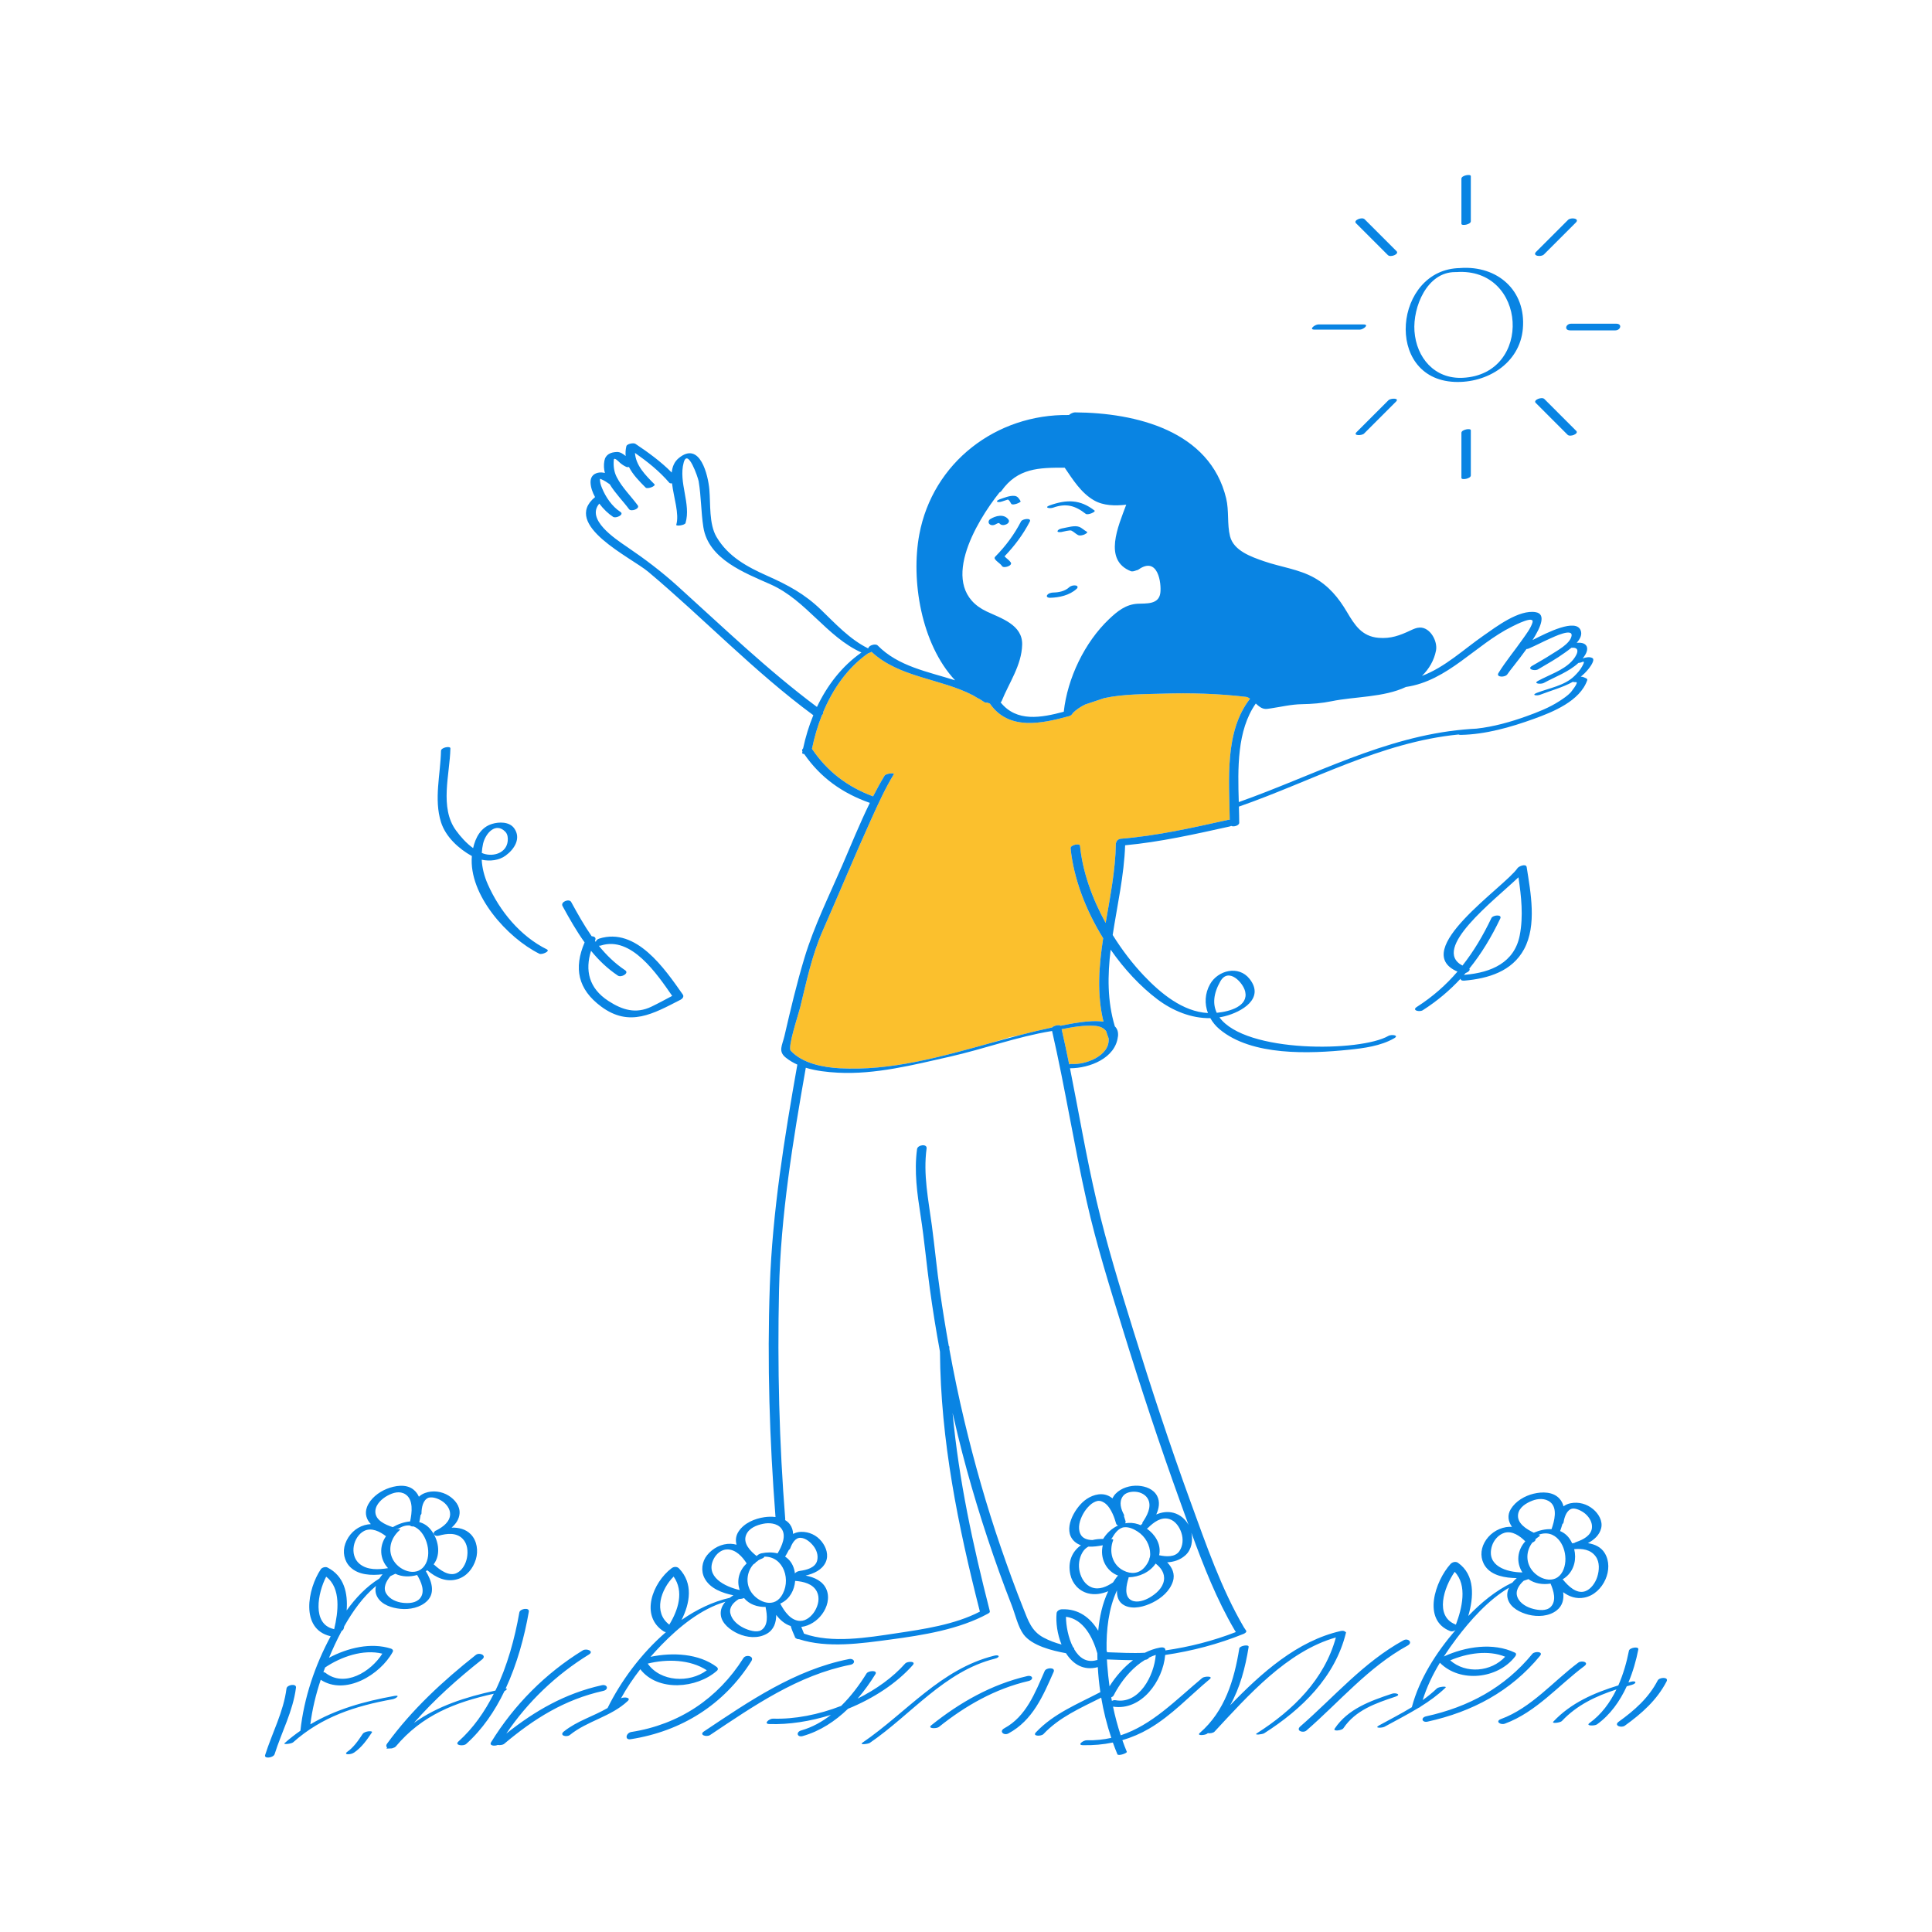 <?xml version="1.0" standalone="no"?>
<svg version="1.1" id="Layer_1" xmlns="http://www.w3.org/2000/svg" xmlns:xlink="http://www.w3.org/1999/xlink" x="0px" y="0px" width="595.28px" height="595.28px" viewBox="0 0 595.28 595.28" enable-background="new 0 0 595.28 595.28" xml:space="preserve">
<path id="color_x5F_2" fill="#FBC02D" d="M378.899,252.601c-0.189-0.021-0.401-0.011-0.634,0.041
	c-10.812,2.398-21.829,4.898-32.882,5.788c-0.834,0.067-1.391,0.663-1.482,1.215c-0.052,0.081-0.088,0.165-0.09,0.255
	c-0.114,8.186-1.75,16.348-3.146,24.485c-4.153-7.548-7.115-15.817-7.898-23.796c-0.084-0.859-2.998-0.246-2.897,0.775
	c0.906,9.233,4.646,19.035,10.03,27.725c-1.311,8.6-1.969,17.17,0.1,25.705c-4.427-0.65-10.807,0.81-12.837,1.19
	c-0.121,0.022-0.242,0.048-0.363,0.071c-0.456-0.41-2.12-0.04-2.637,0.529c-3.27,0.686-6.546,1.478-9.829,2.33l-3.023,0.625
	l-6.074,1.836c-15.33,4.241-30.813,8.639-46.496,7.779c-5.074-0.278-11.438-1.471-15.096-5.398
	c-1.034-1.109,2.367-11.168,2.896-13.334c1.915-7.861,3.64-16.131,6.914-23.564c5.057-11.482,9.833-23.086,15.015-34.515
	c2.122-4.68,4.265-9.41,6.94-13.806c0.28-0.46-2.41-0.278-2.868,0.475c-1.258,2.066-2.425,4.195-3.535,6.359
	c-7.848-2.909-14.118-7.65-18.822-14.645c0.706-3.477,1.718-6.987,3.068-10.381c0.291-0.257,0.447-0.572,0.361-0.883
	c3-7.18,7.533-13.738,13.847-18.15c0.396-0.13,0.784-0.308,1.08-0.473c8.568,7.969,21.217,8.175,31.289,13.411
	c0.723,0.46,1.468,0.889,2.24,1.28c0.406,0.256,0.809,0.519,1.204,0.797c0.229,0.162,0.566,0.201,0.923,0.154
	c0.28,0.112,0.559,0.228,0.845,0.33c0.018,0.035,0.029,0.07,0.054,0.105c5.812,8.252,15.866,6.023,24.256,3.754
	c0.519-0.141,0.825-0.388,0.983-0.651c0.109-0.099,0.184-0.206,0.214-0.319c1.077-1.062,2.364-1.923,3.793-2.629l5.893-1.973
	c6.013-1.307,12.87-1.206,17.804-1.367c8.629-0.281,17.369-0.029,25.947,0.992c0.343,0.041,0.748,0.263,1.174,0.563
	C377.224,225.427,378.75,240.364,378.899,252.601z M337.484,316.096c-3.505-0.288-6.946,0.363-10.377,1.019
	c0.824,3.599,1.589,7.211,2.322,10.83c0.281-0.086,0.533-0.139,0.685-0.125c4.134,0.355,11.96-2.418,11.469-7.891
	c-0.279-0.732-0.529-1.466-0.763-2.199C340.12,316.765,338.976,316.218,337.484,316.096z"></path>
<path id="color_x5F_1" d="M307.519,161.177c-0.081,0.036,0.117,0.003,0.147-0.009c0.008,0.006,0.155,0.036,0.197,0.052
	c0.006,0.002,0.007,0.002,0.013,0.005c0.01,0.007,0.016,0.012,0.032,0.022c0.056,0.036,0.106,0.079,0.157,0.122
	c0.89,1.058,3.565-0.114,2.614-1.341c-1.398-1.806-3.977-1.091-5.592-0.066c-0.557,0.354-0.684,1.187-0.13,1.594
	c0.645,0.476,1.476,0.237,2.084-0.148C307.188,161.313,307.359,161.247,307.519,161.177z M307.664,161.16
	c0.02,0.005,0.05,0.011,0.098,0.018c-0.058-0.009-0.08-0.011-0.092-0.011c0.007-0.004-0.011-0.004-0.082,0.004
	C307.623,161.167,307.642,161.163,307.664,161.16z M334.877,163.837c0.506,0.26-0.74,0.848-0.847,0.887
	c-0.547,0.203-1.322,0.413-1.876,0.127c-0.72-0.37-1.313-1.016-2.027-1.353c-0.507-0.237-2.362,0.298-3.09,0.423
	c-0.178,0.029-1.402,0.171-1.177-0.346c0.231-0.533,1.195-0.743,1.688-0.828c1.397-0.239,3.538-0.943,4.956-0.414
	C333.365,162.653,334.053,163.411,334.877,163.837z M309.116,154.388c0.437-0.147,0.872-0.301,1.313-0.432
	c0.044-0.014,0.077-0.021,0.111-0.029c0.492,0.205,0.777,0.869,1.029,1.291c0.407,0.683,3.101-0.436,2.897-0.777
	c-0.491-0.822-0.889-1.572-1.924-1.656c-1.476-0.119-3.04,0.561-4.407,1.02c-0.105,0.036-1.305,0.521-0.877,0.775
	C307.743,154.868,308.645,154.546,309.116,154.388z M310.564,153.92C310.833,153.855,310.717,153.946,310.564,153.92L310.564,153.92
	z M323.49,155.696c5.167-1.822,9.304-1.867,13.766,1.623c0.472,0.369-2.081,1.507-2.727,1.002
	c-3.278-2.564-6.043-3.316-10.023-1.912C323.384,156.805,321.543,156.384,323.49,155.696z M317.294,160.712
	c-2.049,3.975-4.695,7.494-7.782,10.705c0.604,0.684,1.375,1.069,1.923,1.879c0.659,0.977-2.152,1.93-2.692,1.131
	c-0.622-0.92-1.565-1.264-2.196-2.197c-0.214-0.316-0.057-0.551,0.186-0.797c3.157-3.207,5.802-6.773,7.865-10.775
	C315.027,159.825,317.928,159.482,317.294,160.712z M322.651,183.354c0.403-0.574,1.258-0.775,1.914-0.786
	c1.71-0.03,3.576-0.423,4.863-1.616c0.502-0.465,1.385-0.68,2.049-0.549c0.611,0.121,0.71,0.6,0.27,1.008
	c-2.179,2.02-5.425,2.729-8.314,2.778C322.979,184.197,322.261,183.911,322.651,183.354z M145.391,263.763
	c-1.034,11.975,10.982,25.238,20.787,30.096c0.79,0.391,3.464-0.776,2.322-1.342c-8.203-4.064-14.564-11.816-18.213-20.086
	c-1.072-2.43-1.729-4.962-1.861-7.536c2.529,0.538,5.325,0.228,7.374-1.276c2.692-1.976,4.865-5.331,2.608-8.434
	c-1.491-2.051-4.661-1.98-6.797-1.326c-3.454,1.06-5.099,4.182-5.836,7.457c-2.074-1.477-3.85-3.488-5.28-5.449
	c-5.14-7.047-1.882-17.294-1.721-25.291c0.016-0.798-2.876-0.294-2.897,0.775c-0.146,7.229-2.224,14.881,0,21.961
	C137.293,257.827,141.346,261.534,145.391,263.763z M148.839,259.977c0.722-3.181,3.877-6.795,6.868-3.69
	c0.727,0.754,0.827,1.885,0.727,2.859c-0.375,3.65-4.359,4.908-7.443,3.869c-0.187-0.063-0.363-0.151-0.546-0.225
	C148.505,261.854,148.626,260.916,148.839,259.977z M180.126,290.368c-3.373,7.894-2.125,14.43,5.137,19.793
	c8.729,6.447,16.002,2.188,24.461-2.146c0.551-0.282,1.095-0.959,0.663-1.575c-5.577-7.939-14.345-20.841-25.764-17.241
	c-0.632,0.199-0.964,0.6-1.053,1.006c-0.086-0.113-0.173-0.227-0.258-0.341c0.021-0.046,0.039-0.092,0.061-0.138
	c0.391-0.828-0.273-1.236-1.062-1.248c-2.329-3.335-4.342-6.934-6.325-10.564c-0.607-1.113-3.376-0.055-2.656,1.264
	C175.442,283.044,177.603,286.858,180.126,290.368z M190.376,300.601c1.042,0.695,3.599-0.743,2.239-1.65
	c-3.18-2.123-5.807-4.7-8.108-7.548c0.202,0.017,0.428-0.005,0.684-0.085c9.322-2.938,17.147,8.664,21.923,15.534
	c-2.121,1.116-4.221,2.271-6.382,3.31c-4.798,2.309-8.939,1.057-13.254-1.74c-6.1-3.953-7.239-9.475-5.369-15.462
	C184.465,295.839,187.147,298.444,190.376,300.601z M436.546,310.249c-1.657,1.06,0.826,1.662,1.84,1.014
	c4.462-2.854,8.288-6.098,11.643-9.716c-0.013,0.378,0.321,0.678,1.177,0.603c7.328-0.643,14.694-2.834,18.394-9.705
	c3.972-7.375,2.019-17.463,0.794-25.268c-0.188-1.199-2.432-0.263-2.813,0.301c-3.937,5.809-33.626,25.365-18.511,31.891
	C445.548,303.473,441.456,307.108,436.546,310.249z M467.858,270.308c0.888,5.922,1.542,11.972,0.397,17.885
	c-1.635,8.447-8.864,11.446-16.712,12.137c-0.182,0.016-0.353,0.059-0.511,0.117c0.183-0.206,0.358-0.418,0.538-0.627
	c0.8-0.279,1.535-0.923,1.144-1.368c3.723-4.598,6.82-9.741,9.539-15.438c0.645-1.351-2.269-1.102-2.723-0.15
	c-2.565,5.375-5.458,10.255-8.923,14.639C440.825,292.399,460.311,277.499,467.858,270.308z M448.135,117.669
	c10.054,0.449,20.152-5.726,21.081-16.392c1.027-11.802-7.837-19.501-19.246-18.698c-0.038,0.003-0.082,0.011-0.126,0.019
	C429.554,82.892,426.249,116.692,448.135,117.669z M448.358,83.837c0.104,0.008,0.223,0.009,0.38-0.002
	c21.817-1.535,23.707,31.51,1.975,32.575c-8.717,0.427-14.303-6.202-14.893-14.368C435.285,94.634,439.666,83.808,448.358,83.837z
	 M450.286,68.954c0-4.636,0-9.271,0-13.908c0-1.013,2.897-1.512,2.897-0.775c0,4.636,0,9.271,0,13.908
	C453.184,69.191,450.286,69.69,450.286,68.954z M453.184,132.579c0,4.636,0,9.271,0,13.908c0,1.013-2.897,1.512-2.897,0.775
	c0-4.636,0-9.271,0-13.908C450.286,132.342,453.184,131.843,453.184,132.579z M406.196,99.966c4.636,0,9.272,0,13.908,0
	c1.958,0-0.084,1.602-1.139,1.602c-4.636,0-9.272,0-13.908,0C403.1,101.567,405.142,99.966,406.196,99.966z M484.073,99.739
	c4.636,0,9.272,0,13.908,0c1.969,0,1.356,2.055-0.275,2.055c-4.636,0-9.272,0-13.908,0
	C481.828,101.794,482.441,99.739,484.073,99.739z M417.795,68.766c-0.897-0.896,1.854-2.021,2.673-1.203
	c3.279,3.277,6.556,6.556,9.835,9.833c0.897,0.896-1.854,2.021-2.673,1.203C424.352,75.321,421.074,72.042,417.795,68.766z
	 M475.844,122.942c3.277,3.279,6.556,6.557,9.834,9.836c0.86,0.86-1.89,1.971-2.679,1.182c-3.278-3.278-6.557-6.557-9.834-9.836
	C472.305,123.264,475.055,122.153,475.844,122.942z M430.124,123.756c-3.278,3.278-6.555,6.557-9.834,9.834
	c-0.652,0.651-3.505,0.749-2.314-0.441c3.279-3.276,6.556-6.556,9.834-9.834C428.462,122.663,431.314,122.565,430.124,123.756z
	 M473.298,77.597c3.278-3.279,6.555-6.559,9.834-9.836c0.88-0.88,3.69-0.472,2.412,0.807c-3.279,3.277-6.556,6.556-9.834,9.834
	C474.83,79.282,472.021,78.874,473.298,77.597z M121.491,522.543c-9.266,1.674-18.03,4.113-25.873,8.758
	c0.594-4.671,1.711-9.261,3.202-13.735c7.591,4.955,18.297-1.509,22.178-8.577c0.259-0.472-0.061-0.876-0.516-1.021
	c-6.189-1.977-13.318-0.254-19.107,2.818c0.566-1.346,1.149-2.683,1.765-4c0.651-1.395,1.361-2.819,2.123-4.244
	c0.323-0.197,0.574-0.471,0.655-0.812c0.05-0.21,0.095-0.427,0.143-0.641c2.592-4.603,5.797-9.096,9.791-12.44
	c-0.286,1.118-0.226,2.279,0.415,3.416c1.369,2.43,4.455,3.366,7.05,3.639c2.874,0.303,6.212-0.359,8.32-2.453
	c2.632-2.615,1.223-6.411-0.423-9.131c-0.002-0.004-0.006-0.006-0.008-0.01c0.151-0.092,0.303-0.183,0.448-0.281
	c2.601,2.23,5.801,3.779,9.285,2.743c2.888-0.858,4.822-3.305,5.675-6.103c0.791-2.596,0.387-5.715-1.539-7.715
	c-1.562-1.621-3.732-2.123-5.932-2.074c1.302-1.135,2.306-2.543,2.455-4.297c0.2-2.36-1.454-4.344-3.338-5.533
	c-2.151-1.358-4.937-1.724-7.326-0.83c-0.734,0.274-1.349,0.668-1.867,1.143c-0.364-0.826-0.9-1.573-1.664-2.189
	c-2.292-1.85-5.755-1.235-8.249-0.229c-2.5,1.009-5.085,3.004-6.073,5.59c-0.787,2.061-0.141,3.877,1.185,5.268
	c-0.63,0.039-1.266,0.123-1.914,0.307c-2.833,0.802-4.996,2.998-5.974,5.736c-0.887,2.484-0.354,5.336,1.538,7.197
	c2.517,2.479,6.53,2.625,9.956,2.219c-0.345,0.41-0.674,0.842-0.967,1.294c-4.021,2.49-7.307,5.97-10.093,9.837
	c0.397-5.281-0.734-10.59-5.923-13.227c-0.604-0.308-1.674-0.008-2.049,0.549c-4.04,6.002-6.409,18.398,2.932,20.607
	c0.042,0.01,0.084,0.012,0.126,0.018c-4.829,8.904-8.257,19.045-9.337,29.128c-1.668,1.155-3.294,2.413-4.863,3.815
	c-0.593,0.53,2.111,0.207,2.616-0.244c8.822-7.885,19.178-11.209,30.625-13.276C122.07,523.358,123.53,522.175,121.491,522.543z
	 M128.537,485.31c1.184,1.956,2.628,5.107,0.862,7.18c-1.247,1.463-3.463,1.553-5.227,1.367c-1.968-0.207-4.067-1.094-5.143-2.824
	c-1.124-1.809-0.03-3.849,1.264-5.405c0.495-0.263,1.001-0.505,1.517-0.731c1.997,0.984,4.459,1.031,6.714,0.384
	C128.53,485.29,128.531,485.3,128.537,485.31z M126.335,470.036c0.213,0.24,0.643,0.322,1.105,0.276
	c3.738,1.442,5.672,7.742,3.771,11.437c-2.229,4.33-7.731,2.573-9.875-0.786c-1.654-2.591-1.285-5.626,0.366-7.938
	c0.11-0.096,0.19-0.197,0.227-0.298c0.357-0.455,0.761-0.882,1.215-1.264c0.423-0.355-0.442-0.397-1.311-0.269
	c0-0.008,0.002-0.015,0.002-0.021c0.47-0.059,0.92-0.16,1.11-0.275C124.158,470.165,125.299,469.92,126.335,470.036z
	 M131.991,461.489c0.275-0.113,1.007-0.172,1.727-0.031c0.871,0.171,1.666,0.532,2.413,1.004c1.365,0.861,2.571,2.381,2.56,4.063
	c-0.015,2.352-2.189,3.928-4.083,4.926c-0.374,0.133-0.638,0.32-0.786,0.535c-0.271,0.307-0.247,0.606-0.046,0.831
	c0.208,0.341,0.708,0.552,1.462,0.341c2.462-0.688,5.391-1.028,7.334,0.989c1.484,1.542,1.683,3.869,1.301,5.873
	c-0.348,1.821-1.404,3.8-3.122,4.651c-2.415,1.198-5.313-1.014-6.976-2.548c-0.049-0.046-0.106-0.083-0.167-0.116
	c2.458-3.221,1.42-7.961-1.02-10.853c-0.966-1.146-2.135-1.83-3.396-2.165c0.151-0.688,0.288-1.416,0.386-2.162
	c0.176-0.161,0.287-0.353,0.29-0.564C129.888,464.448,130.325,462.181,131.991,461.489z M119.357,460.851
	c1.776-0.971,3.817-1.564,5.568-0.424c2.53,1.646,1.999,5.689,1.439,8.35c-1.861,0.158-3.742,0.84-5.349,1.76
	c-2.266-0.732-5.542-2.145-5.361-4.992C115.789,463.433,117.752,461.729,119.357,460.851z M110.801,481.862
	c-1.659-1.361-2.152-3.529-1.782-5.568c0.329-1.811,1.481-3.71,3.15-4.573c2.286-1.183,4.916,0.182,6.761,1.616
	c-2.131,3.045-1.964,7.03,0.622,9.834C116.643,483.64,113.217,483.845,110.801,481.862z M100.496,485.805
	c4.681,3.552,3.699,10.986,2.477,16.115c-0.005,0.022-0.003,0.042-0.007,0.063c-0.07-0.025-0.137-0.051-0.219-0.07
	C96.06,500.331,97.915,490.784,100.496,485.805z M117.805,509.516c-3.521,5.597-11.63,10.564-17.545,5.894
	c-0.163-0.129-0.381-0.189-0.621-0.201c0.175-0.481,0.354-0.961,0.537-1.439C105.097,510.472,111.865,508.078,117.805,509.516z
	 M155.44,521.048c-2.969,6.174-6.819,11.83-11.797,16.289c-0.878,0.787-3.719,0.432-2.397-0.752
	c4.536-4.063,8.094-9.152,10.896-14.715c-11.849,2.608-22.12,6.586-30.233,16.289c-0.136,0.163-0.392,0.287-0.696,0.38
	c-0.317,0.157-0.695,0.22-1.051,0.194c-0.631,0.063-1.167,0.033-1.104-0.041c0.075-0.09,0.154-0.17,0.23-0.26
	c-0.315-0.256-0.411-0.66-0.023-1.191c7.657-10.51,17.176-19.283,27.335-27.326c1.161-0.918,3.482,0.16,1.938,1.383
	c-7.54,5.969-14.701,12.346-20.998,19.557c7.348-5.22,15.83-7.947,25.101-9.963c3.691-7.642,5.982-16.114,7.374-24.064
	c0.212-1.214,3.166-1.633,2.926-0.26c-1.369,7.822-3.614,16.129-7.146,23.709C156.526,520.253,156.097,520.712,155.44,521.048z
	 M185.869,520.993c-11.898,2.649-21.308,8.553-30.522,16.309c-0.42,0.354-1.337,0.464-1.991,0.35
	c-1.064,0.434-2.689,0.208-2.043-0.84c7.079-11.5,16.743-21.221,28.246-28.303c1.159-0.713,3.578,0.238,1.907,1.268
	c-10.128,6.234-18.819,14.539-25.468,24.371c8.853-7.027,18.067-12.369,29.406-14.895
	C187.173,518.858,187.665,520.593,185.869,520.993z M114.594,533.789c-1.544,2.315-3.122,4.563-5.439,6.171
	c-0.557,0.387-1.375,0.593-2.049,0.55c-0.569-0.036-0.641-0.377-0.186-0.692c2.05-1.424,3.444-3.493,4.809-5.54
	c0.345-0.518,1.114-0.722,1.691-0.819C113.523,533.44,114.906,533.321,114.594,533.789z M91.198,519.986
	c-0.922,7.237-4.411,13.617-6.588,20.499c-0.362,1.143-3.312,1.506-2.922,0.273c2.173-6.867,5.669-13.282,6.588-20.499
	C88.427,519.075,91.372,518.617,91.198,519.986z M194.307,535.882c-1.956,0.307-1.398-1.981,0.227-2.234
	c14.645-2.287,26.647-10.254,34.534-22.777c0.753-1.196,3.442-0.64,2.447,0.939C223.042,525.265,209.942,533.442,194.307,535.882z
	 M262.004,512.949c-16.15,3.195-29.775,12.665-43.225,21.646c-1.066,0.712-3.506-0.029-1.868-1.123
	c13.866-9.258,27.976-18.982,44.623-22.276C263.306,510.845,263.816,512.591,262.004,512.949z M261.289,526.501
	c-3.958,3.827-8.592,6.882-13.928,8.4c-1.763,0.502-2.219-1.238-0.466-1.736c3.348-0.953,6.39-2.643,9.133-4.781
	c-6.394,2.004-12.974,3.029-18.976,2.822c-1.962-0.066,0.008-1.707,1.12-1.668c6.656,0.229,14.055-1.223,21-3.924
	c3.049-2.992,5.658-6.485,7.817-9.984c0.585-0.947,3.529-1.077,2.737,0.205c-1.609,2.607-3.435,5.164-5.478,7.535
	c5.695-2.836,10.842-6.516,14.657-10.816c0.651-0.732,3.469-0.787,2.329,0.498C276.216,518.708,269.065,523.331,261.289,526.501z
	 M306.547,511.063c-15.553,3.884-25.778,17.228-38.542,25.946c-0.518,0.354-3.427,0.726-2.223-0.098
	c13.512-9.229,24.029-22.646,40.52-26.763C307.994,509.727,308.249,510.639,306.547,511.063z M316.877,517.954
	c-10.255,2.388-19.42,7.599-27.585,14.146c-0.754,0.604-3.648,0.526-2.337-0.525c8.734-7.003,18.546-12.585,29.515-15.138
	C318.219,516.028,318.647,517.543,316.877,517.954z M324.64,515.138c-3.28,7.438-6.428,14.918-13.927,18.963
	c-1.416,0.764-2.997-0.66-1.255-1.6c6.747-3.641,9.501-11.004,12.426-17.639C322.373,513.753,325.292,513.657,324.64,515.138z
	 M372.725,517.38c1.25-1.041-1.646-0.912-2.295-0.369c-8.297,6.92-15.459,14.484-25.122,17.661
	c-0.959-2.894-1.745-5.845-2.368-8.832c8.731,1.372,15.381-7.867,16.073-15.917c8.29-1.221,16.324-3.328,24.104-6.477
	c0.374-0.15,1.168-0.576,0.796-1.076c-0.211-0.311-0.423-0.622-0.634-0.934c-7.022-11.98-11.655-25.547-16.396-38.537
	c-6.371-17.459-12.164-35.133-17.665-52.884c-4.099-13.229-8.206-26.53-11.36-40.024c-3.156-13.504-5.453-27.22-8.181-40.839
	c6.128,0.003,14.006-3.152,14.761-9.747c0.055-0.086,0.073-0.172,0.042-0.254c0.109-1.285-0.272-2.229-0.979-2.914
	c-2.35-7.84-2.244-15.722-1.289-23.632c4.189,6.015,9.145,11.333,14.433,15.32c4.642,3.499,10.432,5.891,16.274,5.782
	c0.71,1.264,1.657,2.422,2.815,3.396c9.928,8.35,27.833,7.575,39.846,6.344c4.633-0.475,9.881-1.159,13.983-3.539
	c1.69-0.98-0.897-1.242-1.766-0.738c-8.555,4.963-44.053,5.367-52.065-5.715c0.538-0.088,1.074-0.191,1.609-0.327
	c5.272-1.334,12.445-5.483,7.669-11.522c-3.386-4.281-9.747-2.642-12.156,1.602c-1.65,2.907-1.737,6.096-0.672,8.922
	c-7.748-0.391-14.587-6.111-19.67-11.448c-3.48-3.654-6.784-7.946-9.675-12.597c1.41-9.185,3.526-18.404,3.834-27.642
	c10.8-1.007,21.573-3.429,32.137-5.772c0.208-0.046,0.38-0.115,0.527-0.197c0.81,0.4,2.492-0.118,2.489-0.965
	c-0.006-1.598-0.048-3.267-0.098-4.98c0.003,0,0.005-0.001,0.008-0.002c22.537-7.84,43.706-19.854,67.67-22.217
	c0.128,0.078,0.341,0.126,0.679,0.12c7.657-0.136,15.375-2.354,22.525-4.935c5.85-2.109,14.241-5.488,16.454-11.941
	c0.08-0.231-0.112-0.436-0.298-0.529c-0.762-0.381-1.169-0.519-1.716-0.535c0.835-0.659,1.617-1.414,2.328-2.295
	c0.342-0.424,2.287-2.883,1.243-3.443c-0.841-0.451-1.956-0.242-2.994,0.125c0.094-0.116,0.202-0.216,0.292-0.336
	c0.69-0.928,1.566-2.448,0.859-3.574c-0.561-0.893-1.817-0.997-2.968-0.911c1.043-1.169,1.731-2.497,1.228-3.815
	c-1.452-3.798-10.222,0.603-14.829,2.973c2.631-4.144,4.18-8.025,0.991-8.586c-5.145-0.905-12.177,4.486-16.067,7.187
	c-6.136,4.259-11.959,9.813-19.001,12.438c2.174-2.117,3.738-4.759,4.328-7.821c0.552-2.87-1.796-7.187-5.023-7.069
	c-1.013,0.036-1.945,0.465-2.842,0.888c-3.287,1.549-6.086,2.597-9.852,2.274c-5.15-0.442-7.338-3.936-9.736-7.986
	c-2.588-4.375-5.57-7.997-10.072-10.525c-4.712-2.646-10.394-3.318-15.455-5.076c-3.888-1.35-9.36-3.225-10.484-7.697
	c-0.944-3.756-0.267-7.831-1.191-11.68c-5.014-20.876-27.856-26.382-46.615-26.502c-0.515-0.004-1.455,0.435-1.82,0.816
	c-0.015,0-0.024-0.003-0.041-0.003c-22.331-0.356-41.941,14.603-46.082,36.843c-2.594,13.935,0.516,33.646,11.035,44.9
	c-8.464-2.689-17.499-4.27-23.849-10.731c-0.687-0.698-2.733-0.017-2.838,0.763c-0.056,0.033-0.11,0.068-0.166,0.102
	c-5.636-2.795-10.032-7.598-14.514-11.922c-4.988-4.813-10.159-7.582-16.438-10.376c-6.24-2.776-12.144-5.95-15.711-12.024
	c-2.354-4.01-1.801-10.205-2.208-14.674c-0.383-4.214-2.825-15.041-9.421-9.605c-1.385,1.142-1.991,2.688-2.162,4.445
	c-3.353-3.384-7.226-6.191-11.19-8.844c-0.57-0.382-2.611-0.029-2.794,0.749c-0.249,1.062-0.303,2.058-0.21,3.004
	c-0.833-0.681-1.708-1.264-2.664-1.239c-1.917,0.048-3.539,0.73-3.899,2.741c-0.234,1.31-0.142,2.548,0.157,3.733
	c-0.708-0.181-1.435-0.239-2.166-0.066c-1.576,0.372-2.303,1.469-2.249,3.025c0.051,1.461,0.582,3,1.388,4.465
	c-10.396,8.563,11.126,18.595,16.391,23.02c17.193,14.449,32.738,30.832,50.86,44.188c-1.365,3.309-2.406,6.752-3.147,10.221
	c-0.291,0.269-0.413,0.603-0.201,0.949c-0.026,0.133-0.059,0.266-0.084,0.398c-0.048,0.255,0.226,0.372,0.621,0.39
	c5.048,7.32,11.824,12.104,20.225,15.055c-3.109,6.334-5.77,12.939-8.542,19.353c-4.027,9.317-8.624,18.567-11.573,28.298
	c-2.409,7.949-4.318,16.062-6.189,24.151c-0.677,2.925-2.032,4.72,0.396,6.677c1.086,0.876,2.291,1.585,3.569,2.162
	c-3.992,22.609-7.68,45.297-8.483,68.279c-0.828,23.686-0.075,47.492,1.754,71.117c-1.166-0.146-2.358-0.105-3.404,0.047
	c-2.981,0.436-6.222,1.777-7.947,4.371c-0.906,1.361-1.017,2.777-0.648,4.114c-0.571-0.151-1.16-0.263-1.789-0.282
	c-2.837-0.09-5.535,1.326-7.287,3.503c-1.617,2.007-1.981,4.845-0.77,7.13c1.687,3.181,5.486,4.545,8.885,5.236
	c-0.391,0.238-0.773,0.494-1.137,0.771c-5.225,1.192-10.228,3.611-14.847,6.826c2.602-5.198,3.666-11.243-0.783-15.877
	c-0.616-0.642-1.61-0.579-2.297-0.059c-5.811,4.404-9.875,14.717-2.361,19.497c0.183,0.116,0.403,0.169,0.634,0.181
	c-7.698,6.63-13.993,15.257-17.985,23.39c-4.386,2.568-9.453,3.991-13.478,7.235c-1.532,1.235,0.862,1.87,1.854,1.07
	c5.452-4.395,12.645-5.593,17.827-10.461c1.148-1.079-1.033-1.345-2.067-0.845c1.734-3.141,3.739-6.119,5.94-8.952
	c5.406,7.026,17.446,5.952,23.631,0.456c0.394-0.35,0.328-0.848-0.063-1.143c-5.563-4.191-13.666-4.548-20.41-3.133
	c1.102-1.257,2.23-2.49,3.396-3.687c5.324-5.468,12.109-11.088,19.68-13.284c-0.992,1.113-1.609,2.465-1.424,4.098
	c0.305,2.695,3.047,4.711,5.319,5.733c2.745,1.235,6.088,1.569,8.797,0.064c2.252-1.252,2.958-3.505,2.949-5.841
	c1.176,1.563,2.667,2.854,4.494,3.438c0.006,0.045,0.006,0.088,0.02,0.133c0.332,1.121,0.795,2.148,1.261,3.215
	c-0.027,0.138,0.048,0.262,0.257,0.358c0.255,0.247,0.612,0.351,0.983,0.336c8.77,2.864,19.375,1.284,28.238,0.099
	c9.969-1.332,21.068-3.084,30.004-7.971c0.538-0.295,0.658-0.553,0.538-0.753c0.005-0.039,0.008-0.079-0.002-0.118
	c-5.157-20.168-9.541-40.348-11.438-60.938c0.517,2.266,1.045,4.529,1.596,6.787c3.479,14.27,7.79,28.328,12.743,42.152
	c1.247,3.48,2.563,6.936,3.902,10.383c1.043,2.686,1.897,6.549,3.602,8.869c2.574,3.502,8.883,5.047,13.086,5.811
	c2.124,3.348,5.392,5.484,9.81,4.291c0.141,2.563,0.399,5.137,0.78,7.701c-6.961,3.647-14.37,6.572-19.864,12.406
	c-1.18,1.254,1.654,1.24,2.335,0.518c4.923-5.23,11.48-8.045,17.794-11.229c0.712,4.215,1.755,8.379,3.111,12.402
	c-2.36,0.527-4.87,0.799-7.582,0.738c-1.005-0.023-3.117,1.471-1.162,1.514c3.187,0.07,6.249-0.205,9.222-0.819
	c0.438,1.223,0.905,2.431,1.403,3.62c0.261,0.624,3.08-0.341,2.897-0.775c-0.494-1.178-0.946-2.371-1.374-3.574
	c2.831-0.832,5.582-1.993,8.263-3.559C360.99,528.573,366.614,522.477,372.725,517.38z M376.005,302.37
	c2.524-4.448,7.05,0.425,7.662,3.158c1.006,4.491-4.709,6.145-8.764,6.536C373.648,309.425,373.819,306.22,376.005,302.37z
	 M217.783,514.64c-5.357,4.021-14.291,3.562-18.208-2.056C205.435,511.124,212.605,511.253,217.783,514.64z M207.554,485.771
	c3.224,4.551,1.472,10.211-1.332,14.805C201.234,496.827,203.598,489.724,207.554,485.771z M341.855,519.58
	c-0.3-2.183-0.531-4.374-0.693-6.563c-0.042-0.568-0.079-1.143-0.11-1.721c2.682,0.098,5.366,0.225,8.049,0.229
	C346.216,513.726,343.739,516.585,341.855,519.58z M343.7,523.864c-0.371-0.068-0.769,0.031-1.108,0.214
	c-0.068-0.367-0.143-0.733-0.207-1.101c0.338-0.136,0.621-0.338,0.751-0.595c0.347-0.685,0.732-1.375,1.149-2.063
	c0.13-0.12,0.196-0.229,0.206-0.328c2.07-3.316,4.926-6.516,8.301-8.556c0.591-0.035,1.036-0.338,1.282-0.707
	c0.662-0.328,1.341-0.604,2.035-0.831C355.623,516.323,350.953,525.196,343.7,523.864z M380.382,502.214
	c0.145,0.25,0.269,0.451,0.402,0.65c-7.027,2.73-14.243,4.572-21.712,5.65c0-0.036,0.002-0.072,0.002-0.107
	c-0.009-0.9-1.047-0.877-1.7-0.756c-1.606,0.301-3.154,0.857-4.633,1.593c-3.859,0.202-7.717-0.033-11.576-0.159
	c-0.021,0-0.042,0.004-0.063,0.004c-0.002-0.076-0.011-0.154-0.033-0.234c-0.035-0.127-0.077-0.252-0.113-0.378
	c-0.11-6.265,0.598-12.828,3.202-18.466c-0.072,1.912,0.46,3.746,2.38,4.682c2.666,1.299,6.119,0.318,8.61-0.924
	c2.714-1.354,5.291-3.537,6.24-6.504c0.738-2.308-0.229-4.313-1.761-5.886c2.053-0.109,4.026-0.734,5.647-2.205
	c1.899-1.724,2.31-4.491,1.811-6.907C370.839,482.544,374.899,492.86,380.382,502.214z M335.338,476.54
	c1.506,0.083,3.067-0.143,4.444-0.419c-0.94,3.915,0.995,7.981,4.769,9.365c-0.146,0.071-0.267,0.153-0.343,0.251
	c-0.459,0.594-0.875,1.209-1.271,1.835c-1.941,1.312-4.274,2.366-6.519,1.538c-2.042-0.754-3.231-2.742-3.736-4.758
	c-0.504-2.012-0.212-4.232,0.832-6.021C333.996,477.506,334.625,476.935,335.338,476.54z M332.882,472.644
	c-0.924-1.948-0.162-4.321,0.808-6.125c0.558-1.037,1.273-1.943,2.142-2.76c0.7-0.658,1.546-1.104,2.261-1.277
	c0.021-0.006,0.029-0.008,0.044-0.012c0.017-0.002,0.025-0.002,0.05-0.006c0.122-0.018,0.245-0.024,0.368-0.031
	c0.037-0.002,0.162-0.001,0.487,0.045c0.254,0.037,0.778,0.256,1.202,0.534c1.208,0.793,2.014,2.182,2.599,3.466
	c0.437,0.957,0.764,1.963,1.053,2.973c0.086,0.303,0.318,0.486,0.612,0.578c-1.894,0.86-3.527,2.346-4.62,4.15
	c-0.046,0-0.092-0.002-0.137,0c-1.09-0.02-2.155,0.089-3.161,0.334C335.022,474.483,333.543,474.036,332.882,472.644z
	 M346.311,466.714c-0.938-1.762-1.594-3.871-0.37-5.654c0.833-1.214,2.535-1.512,3.894-1.429c1.601,0.097,3.271,0.917,3.966,2.425
	c1.076,2.334-0.423,5.018-1.708,6.918c-0.133,0.196-0.158,0.354-0.119,0.481c-0.175,0.158-0.346,0.317-0.513,0.479
	c-0.244-0.104-0.489-0.201-0.735-0.284c-1.362-0.461-2.739-0.532-4.053-0.3c0.134-0.199,0.19-0.427,0.12-0.675
	c-0.141-0.494-0.304-0.999-0.479-1.505C346.383,467.024,346.395,466.87,346.311,466.714z M342.297,474.194
	c0.152-0.09,0.274-0.189,0.341-0.305c0.791-1.369,2.008-3.139,3.741-3.315c1.479-0.151,2.98,0.56,4.18,1.343
	c2.332,1.521,3.836,4.161,3.835,6.941c0,0.342-0.044,0.68-0.117,1.01c-0.113,0.143-0.162,0.291-0.131,0.436
	c0,0.016-0.002,0.032-0.001,0.048c-0.292,0.907-0.811,1.749-1.409,2.466c-1.767,2.119-4.248,2.271-6.571,1.094
	c-3.526-1.787-4.53-5.893-3.173-9.381C343.082,474.297,342.757,474.193,342.297,474.194z M347.723,486.224
	c0.029-0.092,0.03-0.17,0.02-0.242c3.227-0.053,6.57-1.573,8.325-4.226c1.641,1.278,2.912,2.993,2.552,5.216
	c-0.378,2.338-2.437,4.104-4.364,5.237c-1.542,0.907-3.863,1.744-5.597,0.899C346.188,491.903,347.102,488.222,347.723,486.224z
	 M353.359,470.996c0.139-0.065,0.263-0.142,0.358-0.235c1.739-1.705,4.053-3.514,6.62-2.703c1.867,0.591,3.104,2.48,3.676,4.248
	c0.601,1.856,0.493,3.939-0.602,5.586c-1.324,1.992-4.151,1.754-6.27,1.298c0.036-0.173,0.08-0.341,0.104-0.519
	C357.672,475.581,355.843,472.741,353.359,470.996z M258.74,329.155c-5.074-0.278-11.438-1.471-15.096-5.398
	c-1.034-1.109,2.367-11.168,2.896-13.334c1.915-7.861,3.64-16.131,6.914-23.564c5.057-11.482,9.833-23.086,15.015-34.515
	c2.122-4.68,4.265-9.41,6.94-13.806c0.28-0.46-2.41-0.278-2.868,0.475c-1.258,2.066-2.425,4.195-3.535,6.359
	c-7.848-2.909-14.118-7.65-18.822-14.645c0.706-3.477,1.718-6.987,3.068-10.381c0.291-0.257,0.447-0.572,0.361-0.883
	c3-7.18,7.533-13.738,13.847-18.15c0.396-0.13,0.784-0.308,1.08-0.473c8.568,7.969,21.217,8.175,31.289,13.411
	c0.723,0.46,1.468,0.889,2.24,1.28c0.406,0.256,0.809,0.519,1.204,0.797c0.229,0.162,0.566,0.201,0.923,0.154
	c0.28,0.112,0.559,0.228,0.845,0.33c0.018,0.035,0.029,0.07,0.054,0.105c5.812,8.252,15.866,6.023,24.256,3.754
	c0.519-0.141,0.825-0.388,0.983-0.651c0.109-0.099,0.184-0.206,0.214-0.319c1.077-1.062,2.364-1.923,3.793-2.629l5.893-1.973
	c6.013-1.307,12.87-1.206,17.804-1.367c8.629-0.281,17.369-0.029,25.947,0.992c0.343,0.041,0.748,0.263,1.174,0.563
	c-7.933,10.139-6.406,25.076-6.258,37.313c-0.189-0.021-0.401-0.011-0.634,0.041c-10.812,2.398-21.829,4.898-32.882,5.788
	c-0.834,0.067-1.391,0.663-1.482,1.215c-0.052,0.081-0.088,0.165-0.09,0.255c-0.114,8.186-1.75,16.348-3.146,24.485
	c-4.153-7.548-7.115-15.817-7.898-23.796c-0.084-0.859-2.998-0.246-2.897,0.775c0.906,9.233,4.646,19.035,10.03,27.725
	c-1.311,8.6-1.969,17.17,0.1,25.705c-4.427-0.65-10.807,0.81-12.837,1.19c-0.121,0.022-0.242,0.048-0.363,0.071
	c-0.456-0.41-2.12-0.04-2.637,0.529c-3.27,0.686-6.546,1.478-9.829,2.33c-3.026,0.786-6.059,1.621-9.097,2.461
	C289.906,325.617,274.423,330.015,258.74,329.155z M308.594,216.077c2.315-5.73,6.194-11.094,6.35-17.46
	c0.15-6.128-6.52-8.118-10.943-10.21c-15.463-7.313-3.236-27.676,3.954-36.676c0.248-0.111,0.456-0.258,0.582-0.437
	c5.001-7.114,11.634-7.214,19.51-7.193c2.535,3.697,5.038,7.753,9.002,10.046c2.946,1.704,6.557,1.738,9.959,1.356
	c-2.44,6.603-7.184,17.08,1.453,20.498c0.356,0.141,1.047-0.007,1.629-0.255c0.286-0.061,0.534-0.143,0.676-0.244
	c6.023-4.29,7.15,4.236,6.746,7.222c-0.49,3.619-4.411,3.159-6.98,3.296c-3.662,0.195-6.248,2.303-8.821,4.747
	c-7.519,7.14-12.821,18.214-13.946,28.53c-6.945,1.84-14.516,3.297-19.469-2.906C308.438,216.298,308.547,216.194,308.594,216.077z
	 M330.115,327.819c-0.152-0.014-0.404,0.039-0.685,0.125c-0.733-3.619-1.498-7.231-2.322-10.83
	c3.431-0.655,6.872-1.307,10.377-1.019c1.492,0.122,2.636,0.669,3.336,1.634c0.234,0.733,0.483,1.467,0.763,2.199
	C342.075,325.401,334.249,328.175,330.115,327.819z M465.932,193.034c0.932-0.46,7.061-3.639,6.227-1.138
	c-0.604,1.81-1.89,3.45-2.967,4.991c-2.459,3.52-5.225,6.822-7.49,10.475c-0.857,1.383,2.099,1.441,2.775,0.35
	c0.594-0.957,3.327-4.191,5.857-7.735c0.223-0.01,0.454-0.054,0.679-0.148c2.237-0.948,4.382-2.116,6.606-3.096
	c0.992-0.437,7.109-3.394,6.596-0.754c-0.473,2.427-4.508,4.532-6.364,5.743c-1.888,1.231-3.865,2.309-5.805,3.453
	c-1.691,0.997,0.8,1.686,1.853,1.064c2.838-1.674,5.698-3.274,8.37-5.214c0.509-0.37,1.198-0.86,1.899-1.433
	c3.255-0.317,1.521,2.684,0.081,4.189c-2.707,2.83-6.944,4.154-10.318,5.986c-1.71,0.93,0.916,1.109,1.744,0.66
	c3.512-1.907,7.665-3.396,10.656-6.166c0.407-0.045,0.809-0.129,1.012-0.225c1.161-0.549,0.562,0.48,0.178,1.216
	c-0.607,1.161-1.541,2.178-2.469,3.084c-2.991,2.919-7.694,3.667-11.474,5.122c-1.931,0.744-0.09,1.01,0.985,0.596
	c3.418-1.316,6.986-2.264,10.099-3.993c0.179,0.107,0.474,0.162,0.927,0.117c1.061-0.105-1.777,3.317-1.621,3.153
	c-1.025,1.076-2.289,1.912-3.528,2.715c-3.114,2.02-6.652,3.391-10.127,4.645c-4.839,1.746-10.133,3.234-15.365,3.811
	c-1.252,0.059-2.494,0.15-3.73,0.26c-0.004,0-0.008,0.001-0.013,0.001c-0.002,0-0.005,0.001-0.008,0.001
	c-24.693,2.188-46.37,14.184-69.51,22.367c-0.306-10.332-0.586-22.074,5.239-30.363c0.509,0.459,0.985,0.88,1.359,1.108
	c1.188,0.727,1.828,0.598,3.13,0.406c3.301-0.485,6.365-1.257,9.771-1.314c3.054-0.052,6.1-0.291,9.093-0.909
	c7.094-1.467,16.064-1.145,22.907-4.397C446.118,209.796,454.632,198.608,465.932,193.034z M208.818,180.624
	c-5.07-4.58-10.05-8.336-15.673-12.154c-3.803-2.582-12.629-8.485-8.489-13.299c1.263,1.679,2.8,3.135,4.237,4.072
	c0.897,0.585,3.537-0.686,2.278-1.506c-2.6-1.695-4.552-4.57-5.705-7.41c-0.347-0.854-0.697-1.869-0.575-2.813
	c0.146,0.053,0.288,0.113,0.417,0.168c0.909,0.385,1.746,0.949,2.556,1.514c1.675,2.782,4.181,5.277,5.955,7.688
	c0.65,0.883,3.443-0.143,2.678-1.182c-2.131-2.896-4.8-5.455-6.461-8.672c-0.861-1.668-1.078-3.496-0.909-5.346
	c0.091-1,1.657,0.699,1.892,0.901c0.604,0.517,1.211,0.931,1.935,1.261c0.216,0.099,0.521,0.102,0.844,0.047
	c1.177,2.334,3.166,4.365,5.125,6.328c0.586,0.587,3.277-0.473,2.718-1.033c-2.788-2.793-5.748-5.77-5.994-9.641
	c3.848,2.696,7.524,5.623,10.596,9.211c0.143,0.167,0.456,0.209,0.819,0.175c0.53,4.445,2.293,9.431,1.309,12.749
	c-0.156,0.525,2.644,0.176,2.854-0.529c1.751-5.901-2.228-12.514-0.572-18.617c1.259-4.642,4.417,4.582,4.613,5.742
	c0.79,4.675,0.719,9.457,1.451,14.143c1.552,9.928,12.821,14.106,20.806,17.679c10.926,4.889,17.162,16.104,27.9,20.947
	c-6.027,4.219-10.555,10.136-13.704,16.774C236.568,206.513,222.822,193.278,208.818,180.624z M243.479,477.075
	c0.535-1.465,1.541-3.35,3.219-3.249c1.571,0.095,2.984,1.316,3.913,2.486c1.008,1.269,1.568,2.926,1.168,4.526
	c-0.563,2.256-3.344,2.906-5.302,3.178c-0.507,0.069-1.264,0.303-1.536,0.814c-0.057-0.421-0.134-0.838-0.242-1.246
	c-0.482-1.823-1.492-3.113-2.792-3.963c0.383-0.624,0.777-1.309,1.136-2.035C243.249,477.443,243.407,477.271,243.479,477.075z
	 M231.126,489.999c-1.424-2.662-0.883-5.946,1.05-8.046c0.344-0.165,0.625-0.39,0.737-0.647c0.301-0.136,0.561-0.322,0.728-0.533
	c0.313-0.186,0.638-0.355,0.989-0.488c0.669-0.254,0.88-0.479,0.83-0.647c6.059-0.188,8.569,7.527,5.172,12.321
	C237.983,495.698,232.9,493.319,231.126,489.999z M229.916,472.875c0.88-2.06,3.204-2.958,5.212-3.372
	c1.733-0.357,4.26-0.26,5.585,1.408c1.725,2.172,0.201,5.453-1.127,7.715c-1.567-0.395-3.305-0.381-4.982-0.028
	c-0.596,0.125-1.228,0.535-1.455,0.858C231.209,477.945,228.797,475.495,229.916,472.875z M219.937,480.267
	c0.787-1.524,2.333-2.852,4.114-2.865c2.656-0.023,4.677,2.234,6.004,4.302c-2.209,2.104-3.205,5.087-2.141,8.208
	C223.374,488.903,217.085,485.794,219.937,480.267z M234.517,502.288c-1.371,0.837-3.927,0.016-5.41-0.719
	c-1.793-0.887-3.568-2.369-4.058-4.388c-0.485-1.999,0.964-3.475,2.576-4.479c0.269-0.029,0.535-0.072,0.805-0.092
	c0.184-0.014,0.496-0.105,0.818-0.229c1.611,1.973,4.126,2.799,6.667,2.742c-0.013,0.082-0.016,0.164,0.002,0.25
	C236.382,497.569,236.786,500.904,234.517,502.288z M240.471,494.216c-0.023-0.044-0.056-0.08-0.087-0.116
	c0.13-0.06,0.265-0.116,0.391-0.181c2.622-1.344,3.992-4.019,4.226-6.818c2.521,0.188,5.497,0.86,6.711,3.338
	c0.947,1.932,0.403,4.174-0.647,5.936c-0.902,1.514-2.597,3.064-4.466,3.053C243.679,499.411,241.689,496.507,240.471,494.216z
	 M321.511,504.552c-3.69-1.975-4.718-5.234-6.182-8.907c-2.508-6.291-4.821-12.657-7.021-19.062
	c-4.369-12.723-8.034-25.682-11.164-38.762c-1.753-7.33-3.28-14.713-4.627-22.128c-0.002-0.245-0.011-0.488-0.012-0.733
	c0-0.084-0.06-0.146-0.156-0.191c-0.999-5.563-1.901-11.145-2.709-16.738c-0.978-6.773-1.607-13.586-2.509-20.367
	c-1.06-7.965-2.724-15.751-1.632-23.815c0.205-1.511-2.758-1.138-2.939,0.205c-0.942,6.954,0.051,13.743,1.113,20.626
	c1.142,7.4,1.802,14.87,2.813,22.291c0.889,6.528,1.943,13.033,3.135,19.512c0.198,27.313,5.575,53.709,12.3,80.08
	c-7.762,4.031-17.382,5.418-25.878,6.69c-8.71,1.304-19.756,3.165-28.314,0.098c-0.3-0.687-0.579-1.372-0.834-2.068
	c2.563-0.338,4.864-1.851,6.401-3.931c1.559-2.11,2.393-4.964,1.402-7.494c-1.048-2.675-3.756-3.887-6.47-4.402
	c2.521-0.59,5.083-1.733,6.185-4.131c0.999-2.174,0.154-4.597-1.253-6.369c-1.542-1.94-3.858-3.031-6.321-2.975
	c-0.918,0.021-1.741,0.256-2.477,0.638c-0.033-1.04-0.316-2.048-0.985-2.956c-0.406-0.551-0.919-0.977-1.493-1.314
	c0.043-0.074,0.072-0.15,0.065-0.23c-1.865-23.516-2.443-47.096-1.915-70.678c0.516-23.023,4.259-45.816,8.246-68.453
	c3.191,0.977,6.638,1.342,9.791,1.515c11.603,0.636,23.409-2.408,34.641-4.941c10.392-2.344,20.629-6.129,31.136-7.851
	c0.104-0.018,0.209-0.037,0.313-0.055c4.009,17.442,6.755,35.148,10.684,52.591c2.998,13.31,7.127,26.413,11.139,39.442
	c5.467,17.76,11.29,35.418,17.607,52.894c0.868,2.401,1.734,4.823,2.613,7.252c-0.982-1.767-2.591-3.161-4.576-3.702
	c-1.848-0.504-3.673-0.217-5.366,0.496c0.826-1.832,1.219-3.865,0.273-5.689c-1.106-2.133-3.552-3.023-5.826-3.162
	c-2.476-0.15-5.203,0.639-6.958,2.445c-0.432,0.444-0.744,0.929-0.966,1.436c-0.463-0.352-0.958-0.669-1.525-0.896
	c-2.425-0.969-5.229,0.063-7.15,1.621c-3.09,2.505-6.817,9.003-3.112,12.505c0.604,0.57,1.301,0.963,2.05,1.226
	c-2.629,1.865-4.134,4.981-3.259,9.017c0.611,2.82,2.652,5.065,5.445,5.797c2.094,0.547,4.223,0.172,6.219-0.648
	c-1.786,3.775-2.678,7.95-3.072,12.173c-2.396-3.958-6.024-6.839-11.243-6.611c-0.656,0.028-1.517,0.481-1.585,1.213
	c-0.271,2.884,0.237,6.493,1.52,9.642C325.155,506.194,323.332,505.526,321.511,504.552z M337.83,511.526
	c-3.082,0.879-5.323-0.781-6.843-3.356c0.013-0.247-0.088-0.478-0.356-0.642c-1.494-2.889-2.177-6.662-2.188-9.375
	c5.397,0.699,8.265,6.35,9.662,11.256c0.004,0.563,0.013,1.122,0.026,1.678c0.003,0.124,0.014,0.25,0.017,0.373
	C338.047,511.474,337.94,511.495,337.83,511.526z M389.518,534.05c-0.491,0.313-3.397,0.727-2.205-0.033
	c11.078-7.061,20.773-16.557,24.294-29.493c-15.065,4.272-27.125,17.985-37.399,29.03c-0.375,0.402-1.421,0.59-2.07,0.457
	c-0.055,0.049-0.105,0.101-0.16,0.148c-0.571,0.495-3.453,0.78-2.264-0.252c7.687-6.671,10.572-16.285,12.139-26.005
	c0.131-0.813,3.02-1.345,2.875-0.447c-1.028,6.376-2.653,12.548-5.693,17.972c9.634-9.997,20.708-19.864,34.07-22.886
	c0.709-0.161,1.185-0.005,1.4,0.256c0.162,0.041,0.254,0.113,0.227,0.226C411.37,516.763,401.095,526.671,389.518,534.05z
	 M433.701,507.03c-12.048,6.621-20.911,17.248-31.158,26.165c-1.062,0.923-3.387,0.037-1.903-1.254
	c10.476-9.116,19.476-19.771,31.798-26.542C433.86,504.618,435.433,506.079,433.701,507.03z M429.944,522.775
	c-6.129,2.048-12.282,4.139-16.043,9.75c-0.441,0.659-3.305,1.051-2.658,0.086c4.083-6.092,10.967-8.52,17.632-10.746
	C430.074,521.465,431.89,522.126,429.944,522.775z M442.737,520.224c-1.378,1.326-2.853,2.507-4.385,3.6
	c1.261-4.05,3.103-7.879,5.302-11.506c6.208,6.293,17.893,4.996,23.205-1.955c0.26-0.34,0.455-0.893-0.063-1.143
	c-6.727-3.245-15.29-1.875-21.923,1.172c1.231-1.896,2.536-3.746,3.893-5.541c4.18-5.529,9.752-11.865,16.183-15.648
	c-0.536,1.1-0.737,2.307-0.328,3.596c0.837,2.641,3.855,4.099,6.334,4.719c2.816,0.705,6.291,0.537,8.659-1.311
	c1.879-1.465,2.303-3.531,2.025-5.626c1.857,1.371,4.04,2.147,6.499,1.669c3.013-0.586,5.344-2.895,6.545-5.64
	c1.131-2.585,1.248-5.618-0.239-8.077c-1.127-1.863-3.088-2.736-5.187-3.063c1.904-1.02,3.57-2.459,4.093-4.616
	c0.542-2.231-0.827-4.48-2.482-5.854c-1.966-1.631-4.424-2.313-6.936-1.83c-0.84,0.162-1.56,0.501-2.187,0.949
	c-0.22-0.869-0.62-1.682-1.269-2.387c-1.977-2.15-5.305-2.133-7.931-1.5c-2.758,0.663-5.539,2.285-7.044,4.744
	c-1.177,1.922-0.775,3.866,0.363,5.471c-0.6-0.028-1.209-0.016-1.837,0.092c-2.823,0.484-5.312,2.253-6.667,4.779
	c-1.251,2.332-1.249,5.092,0.276,7.284c2.048,2.946,6.24,3.595,9.698,3.636c-0.479,0.429-0.939,0.892-1.349,1.387
	c-5.139,2.448-9.649,6.203-13.593,10.296c1.694-5.815,2.161-12.632-3.155-16.396c-0.724-0.513-1.778-0.222-2.333,0.396
	c-4.672,5.202-8.818,17.214-0.091,20.643c0.508,0.199,1.132,0.034,1.604-0.279c0.004,0.006,0.01,0.009,0.015,0.014
	c-5.933,6.939-11.084,14.91-13.426,23.723c-3.274,2.001-6.716,3.752-10.096,5.611c-1.686,0.928,0.988,0.789,1.678,0.41
	c3.519-1.936,7.106-3.763,10.522-5.844c0.291-0.106,0.524-0.238,0.626-0.389c2.705-1.686,5.295-3.543,7.628-5.787
	C445.999,519.412,443.245,519.735,442.737,520.224z M477.783,495.13c-1.3,1.307-3.685,1.018-5.309,0.611
	c-1.927-0.482-4.095-1.625-4.897-3.554c-0.823-1.979,0.425-3.786,1.896-5.131c0.373-0.134,0.746-0.271,1.123-0.385
	c0.13-0.039,0.229-0.081,0.336-0.123c1.842,1.374,4.403,1.769,6.82,1.382C478.664,490.066,479.688,493.216,477.783,495.13z
	 M478.073,472.813c0.077,0.031,0.152,0.066,0.228,0.101c3.636,1.654,5.14,7.511,3.146,11.31c-2.268,4.32-7.81,2.369-9.853-1.047
	c-1.567-2.619-1.157-5.669,0.554-7.89c0.599-0.235,1.06-0.628,0.933-1.011c0.34-0.308,0.708-0.59,1.106-0.839
	c0.563-0.353,0.286-0.497-0.241-0.518C475.504,472.319,476.895,472.347,478.073,472.813z M491.634,479.541
	c1.325,1.8,1.139,4.313,0.504,6.327c-0.555,1.76-1.914,3.808-3.74,4.429c-2.679,0.911-5.245-1.669-6.759-3.519
	c-0.05-0.061-0.11-0.111-0.175-0.156c0.475-0.283,0.914-0.605,1.304-0.963c2.346-2.154,2.991-5.387,2.268-8.342
	C487.503,477.091,490.059,477.4,491.634,479.541z M484.383,464.851c1.108-0.256,3.032,0.664,4.087,1.579
	c1.254,1.089,2.223,2.682,2.026,4.392c-0.269,2.326-2.75,3.578-4.711,4.254c-0.207,0.071-0.5,0.189-0.751,0.354
	c-0.141,0.016-0.283,0.031-0.421,0.049c-0.071,0.01-0.14,0.026-0.208,0.043c-0.176-0.383-0.371-0.759-0.596-1.117
	c-0.818-1.305-1.898-2.154-3.113-2.661c0.246-0.666,0.49-1.383,0.698-2.13c0.197-0.16,0.335-0.352,0.369-0.568
	C482.032,467.288,482.8,465.216,484.383,464.851z M467.76,466.507c0.349-2.137,2.575-3.436,4.401-4.138
	c1.632-0.628,3.909-0.859,5.555,0.506c2.245,1.861,1.216,5.804,0.331,8.289c-1.802-0.089-3.699,0.339-5.398,1.063
	c-0.024,0.01-0.041,0.02-0.063,0.029C470.381,471.19,467.293,469.368,467.76,466.507z M459.683,476.374
	c0.546-1.8,2.024-3.538,3.856-4.085c2.4-0.716,4.794,0.981,6.426,2.622c-2.432,2.674-2.901,6.449-0.889,9.584
	C464.216,484.456,457.827,482.491,459.683,476.374z M448.217,484.308c3.976,4.148,2.249,11.252,0.365,16.275
	c-0.041-0.02-0.073-0.041-0.118-0.059C441.937,497.961,444.896,489.052,448.217,484.308z M463.771,510.464
	c-4.336,4.695-12.122,5.366-16.935,1.119C452.02,509.384,458.519,508.313,463.771,510.464z M439.877,530.459
	c-1.76,0.388-2.227-1.243-0.438-1.637c13.068-2.876,24.154-8.833,32.714-19.251c0.69-0.84,3.481-0.758,2.359,0.607
	C465.515,521.13,453.601,527.438,439.877,530.459z M488.169,513.337c-8.041,6.012-14.846,14.193-24.481,17.746
	c-1.394,0.515-3.094-0.727-1.207-1.422c9.361-3.453,16.004-11.537,23.835-17.393C487.327,511.513,489.747,512.157,488.169,513.337z
	 M501.226,519.571c-2.12,4.615-5.086,8.802-9.17,11.739c-0.7,0.503-3.619,0.529-2.308-0.414c3.649-2.624,6.333-6.289,8.305-10.354
	c-6.268,2.035-12.168,4.789-16.815,9.738c-0.491,0.523-3.275,0.867-2.633,0.184c5.439-5.795,12.597-8.877,20.027-11.164
	c1.524-3.451,2.57-7.138,3.27-10.696c0.185-0.94,3.098-1.435,2.892-0.387c-0.665,3.378-1.655,6.862-3.051,10.169
	c0.248-0.07,0.496-0.141,0.744-0.21c1.693-0.468,1.947,0.5,0.259,0.967C502.237,519.283,501.73,519.426,501.226,519.571z
	 M513.509,518.063c-2.994,5.767-7.668,9.906-12.875,13.648c-1.102,0.793-3.495-0.066-1.894-1.217
	c4.871-3.502,9.212-7.305,12.015-12.703C511.308,516.727,514.244,516.647,513.509,518.063z" fill="#0984E3"></path>
</svg>